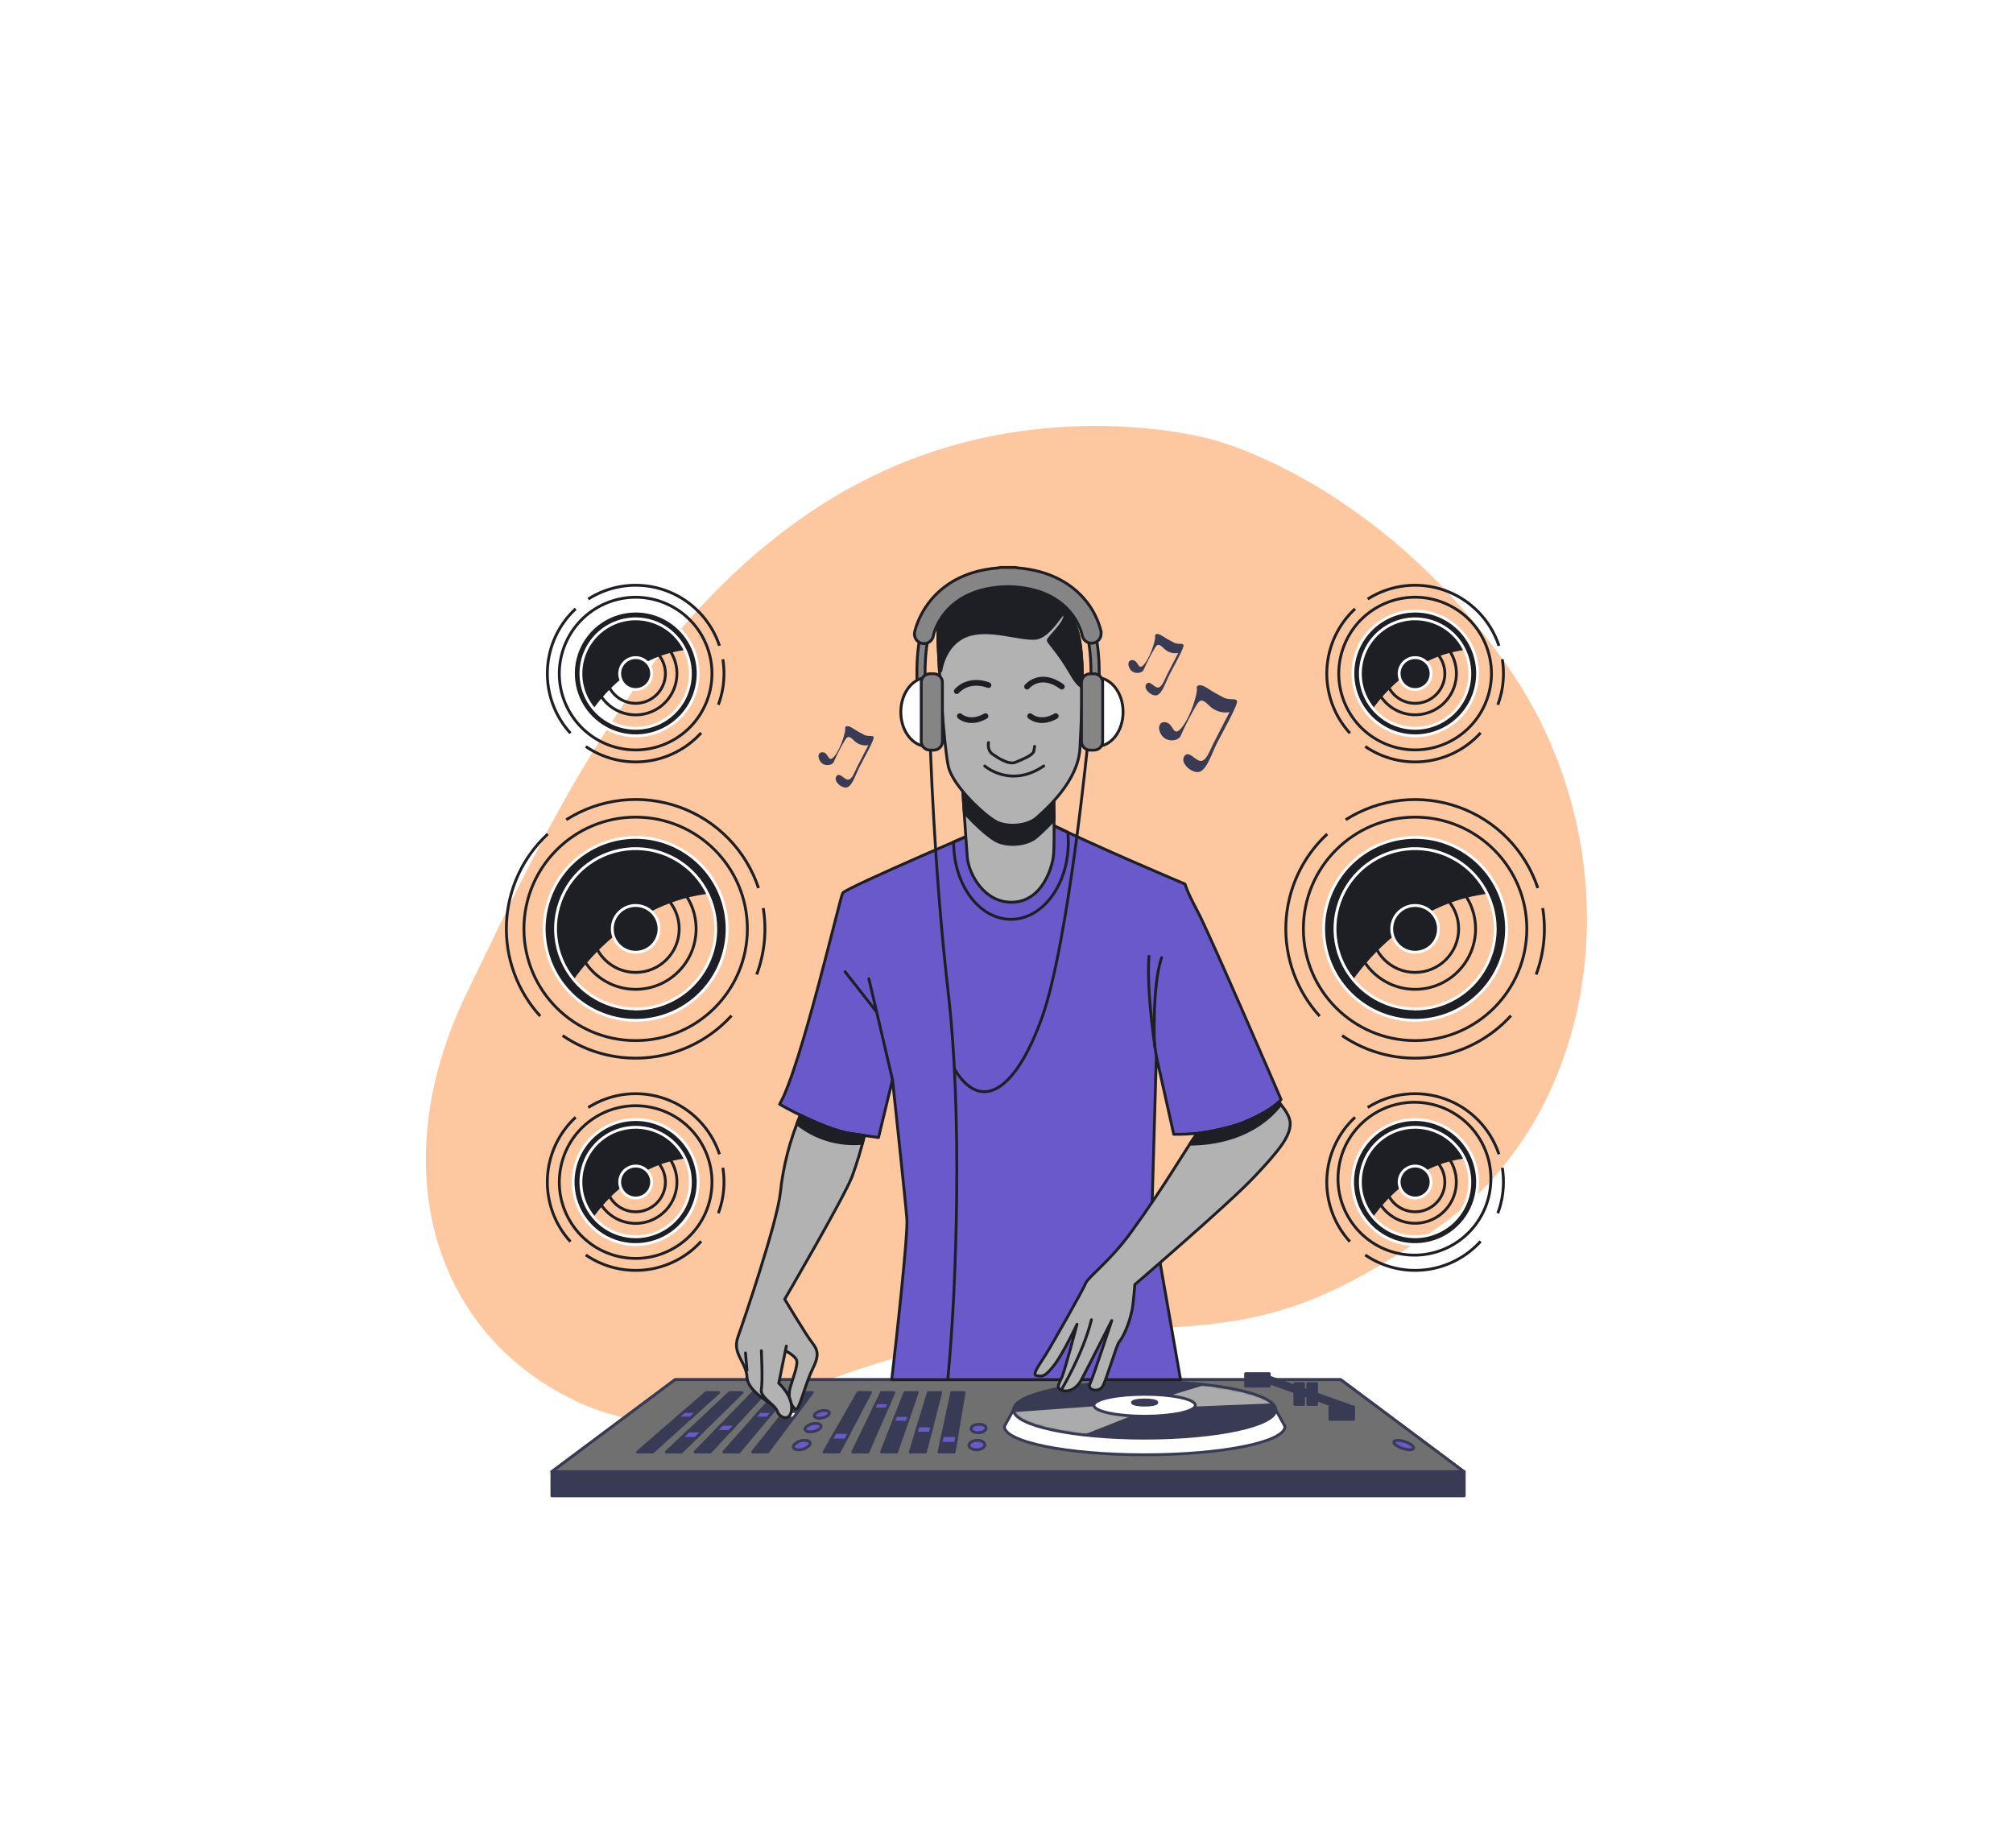 <svg width="709" height="651" viewBox="0 0 709 651" fill="none" xmlns="http://www.w3.org/2000/svg">
<g opacity="0.75">
<g opacity="0.7" filter="url(#filter0_f_222_379)">
<path d="M427.236 154.893C427.236 154.893 360.022 135.099 293.631 175.135C227.24 215.171 193.436 289.816 164.4 349.719C135.363 409.622 151.451 468.289 201.754 492.933C252.057 517.577 286.648 475.912 357.478 470.476C428.307 465.04 447.286 473.88 506.301 432.408C565.316 390.935 576.545 299.296 530.634 234.159C484.723 169.022 427.236 154.893 427.236 154.893Z" fill="#FB9649"/>
</g>
</g>
<path d="M464.801 357.872C456.689 348.995 452.416 337.269 452.915 325.254C453.414 313.238 458.644 301.907 467.464 293.733" stroke="#1E1E25" stroke-miterlimit="10"/>
<path d="M532.181 357.698C524.792 365.863 514.695 371.074 503.759 372.367C492.824 373.661 481.79 370.95 472.699 364.736" stroke="#1E1E25" stroke-miterlimit="10"/>
<path d="M543.354 319.822C544.634 327.69 543.84 335.755 541.048 343.222" stroke="#1E1E25" stroke-miterlimit="10"/>
<path d="M473.971 288.709C479.814 284.995 486.426 282.661 493.306 281.885C500.186 281.109 507.152 281.911 513.675 284.23C520.199 286.549 526.108 290.324 530.954 295.269C535.8 300.214 539.456 306.198 541.643 312.767" stroke="#1E1E25" stroke-miterlimit="10"/>
<path d="M498.413 366.493C520.145 366.493 537.763 348.875 537.763 327.143C537.763 305.411 520.145 287.794 498.413 287.794C476.681 287.794 459.063 305.411 459.063 327.143C459.063 348.875 476.681 366.493 498.413 366.493Z" stroke="#1E1E25" stroke-miterlimit="10"/>
<path d="M525.446 314.121C523.598 310.316 520.966 306.944 517.722 304.228C514.479 301.511 510.698 299.512 506.627 298.36C502.556 297.209 498.288 296.931 494.102 297.546C489.916 298.161 485.908 299.654 482.341 301.928C478.773 304.202 475.727 307.204 473.401 310.738C471.076 314.273 469.525 318.259 468.85 322.435C468.174 326.612 468.39 330.884 469.482 334.971C470.575 339.058 472.519 342.867 475.188 346.15C478.922 340.494 496.263 316.894 525.446 314.121Z" fill="#1E1E25" stroke="#1E1E25" stroke-miterlimit="10"/>
<path d="M498.413 294.931C492.042 294.931 485.814 296.821 480.517 300.36C475.22 303.9 471.091 308.93 468.653 314.816C466.215 320.702 465.577 327.179 466.82 333.427C468.063 339.676 471.131 345.415 475.636 349.92C480.141 354.425 485.88 357.493 492.129 358.736C498.377 359.979 504.854 359.341 510.74 356.903C516.626 354.465 521.656 350.336 525.196 345.039C528.735 339.742 530.625 333.514 530.625 327.143C530.625 318.6 527.231 310.407 521.19 304.366C515.149 298.325 506.956 294.931 498.413 294.931ZM498.413 355.328C492.83 355.328 487.372 353.672 482.73 350.57C478.088 347.467 474.471 343.057 472.336 337.898C470.201 332.739 469.644 327.063 470.736 321.587C471.828 316.112 474.519 311.083 478.47 307.138C482.421 303.192 487.453 300.507 492.93 299.422C498.406 298.338 504.082 298.902 509.238 301.043C514.395 303.185 518.8 306.808 521.896 311.454C524.993 316.1 526.642 321.56 526.635 327.143C526.635 334.628 523.661 341.806 518.369 347.099C513.076 352.392 505.898 355.365 498.413 355.365V355.328Z" fill="#1E1E25" stroke="white" stroke-miterlimit="10"/>
<path d="M498.414 348.438C510.174 348.438 519.708 338.904 519.708 327.143C519.708 315.382 510.174 305.849 498.414 305.849C486.653 305.849 477.119 315.382 477.119 327.143C477.119 338.904 486.653 348.438 498.414 348.438Z" stroke="#1E1E25" stroke-miterlimit="10"/>
<path d="M498.413 342.48C506.884 342.48 513.751 335.614 513.751 327.143C513.751 318.673 506.884 311.806 498.413 311.806C489.943 311.806 483.076 318.673 483.076 327.143C483.076 335.614 489.943 342.48 498.413 342.48Z" stroke="#1E1E25" stroke-miterlimit="10"/>
<path d="M498.414 335.379C502.962 335.379 506.65 331.692 506.65 327.143C506.65 322.595 502.962 318.907 498.414 318.907C493.865 318.907 490.178 322.595 490.178 327.143C490.178 331.692 493.865 335.379 498.414 335.379Z" fill="#1E1E25" stroke="white" stroke-miterlimit="10"/>
<path d="M475.453 258.227C469.911 252.161 466.994 244.15 467.337 235.942C467.68 227.733 471.255 219.993 477.283 214.411" stroke="#1E1E25" stroke-miterlimit="10"/>
<path d="M521.483 258.108C516.437 263.686 509.54 267.247 502.07 268.132C494.6 269.017 487.063 267.166 480.853 262.921" stroke="#1E1E25" stroke-miterlimit="10"/>
<path d="M529.124 232.201C529.393 233.865 529.528 235.548 529.527 237.234C529.533 240.984 528.861 244.705 527.541 248.215" stroke="#1E1E25" stroke-miterlimit="10"/>
<path d="M481.713 210.98C485.706 208.44 490.226 206.845 494.929 206.316C499.632 205.787 504.393 206.337 508.851 207.926C513.309 209.514 517.346 212.098 520.654 215.482C523.963 218.865 526.456 222.959 527.944 227.452" stroke="#1E1E25" stroke-miterlimit="10"/>
<path d="M507.696 262.46C521.632 257.336 528.775 241.884 523.65 227.947C518.525 214.011 503.073 206.868 489.137 211.993C475.201 217.118 468.058 232.57 473.183 246.506C478.307 260.442 493.759 267.585 507.696 262.46Z" stroke="#1E1E25" stroke-miterlimit="10"/>
<path d="M516.88 228.312C515.626 225.699 513.833 223.381 511.617 221.513C509.402 219.644 506.816 218.266 504.029 217.47C501.242 216.674 498.318 216.478 495.45 216.895C492.582 217.312 489.835 218.333 487.39 219.889C484.945 221.446 482.859 223.503 481.267 225.926C479.676 228.348 478.617 231.08 478.159 233.942C477.701 236.804 477.855 239.731 478.611 242.528C479.368 245.326 480.708 247.932 482.546 250.174C485.099 246.348 496.949 230.224 516.88 228.312Z" fill="#1E1E25" stroke="#1E1E25" stroke-miterlimit="10"/>
<path d="M498.413 215.226C494.071 215.235 489.829 216.531 486.224 218.949C482.618 221.368 479.81 224.801 478.155 228.815C476.5 232.829 476.071 237.244 476.924 241.501C477.776 245.758 479.872 249.667 482.945 252.734C486.018 255.801 489.932 257.888 494.191 258.732C498.45 259.576 502.863 259.138 506.874 257.475C510.884 255.811 514.312 252.996 516.723 249.385C519.134 245.775 520.421 241.53 520.421 237.188C520.421 234.3 519.852 231.441 518.745 228.773C517.638 226.105 516.017 223.682 513.972 221.642C511.928 219.602 509.502 217.985 506.832 216.884C504.162 215.783 501.301 215.22 498.413 215.226ZM498.413 256.515C494.599 256.515 490.872 255.384 487.701 253.266C484.53 251.147 482.059 248.136 480.599 244.613C479.14 241.089 478.758 237.213 479.502 233.472C480.246 229.732 482.082 226.297 484.779 223.6C487.475 220.904 490.911 219.067 494.651 218.323C498.391 217.579 502.268 217.961 505.791 219.42C509.315 220.88 512.326 223.351 514.445 226.522C516.563 229.693 517.694 233.421 517.694 237.234C517.694 242.348 515.663 247.252 512.047 250.868C508.431 254.484 503.527 256.515 498.413 256.515Z" fill="#1E1E25" stroke="white" stroke-miterlimit="10"/>
<path d="M503.4 250.874C510.95 248.122 514.839 239.77 512.086 232.221C509.334 224.671 500.983 220.782 493.433 223.534C485.883 226.287 481.994 234.638 484.746 242.188C487.499 249.738 495.85 253.627 503.4 250.874Z" stroke="#1E1E25" stroke-miterlimit="10"/>
<path d="M498.414 247.712C504.2 247.712 508.891 243.021 508.891 237.234C508.891 231.447 504.2 226.756 498.414 226.756C492.627 226.756 487.936 231.447 487.936 237.234C487.936 243.021 492.627 247.712 498.414 247.712Z" stroke="#1E1E25" stroke-miterlimit="10"/>
<path d="M504.041 237.234C504.041 238.347 503.711 239.435 503.092 240.361C502.474 241.286 501.595 242.008 500.567 242.434C499.538 242.859 498.407 242.971 497.315 242.754C496.223 242.537 495.221 242.001 494.434 241.214C493.646 240.426 493.11 239.424 492.893 238.332C492.676 237.24 492.788 236.109 493.214 235.08C493.64 234.052 494.361 233.173 495.286 232.555C496.212 231.936 497.3 231.606 498.413 231.606C499.906 231.606 501.337 232.199 502.393 233.255C503.448 234.31 504.041 235.741 504.041 237.234Z" fill="#1E1E25" stroke="white" stroke-miterlimit="10"/>
<path d="M200.922 258.227C195.38 252.161 192.463 244.15 192.805 235.942C193.148 227.733 196.724 219.993 202.752 214.411" stroke="#1E1E25" stroke-miterlimit="10"/>
<path d="M246.952 258.108C241.906 263.686 235.009 267.247 227.539 268.132C220.069 269.017 212.531 267.166 206.321 262.921" stroke="#1E1E25" stroke-miterlimit="10"/>
<path d="M254.593 232.201C254.862 233.865 254.997 235.548 254.996 237.234C255.002 240.984 254.329 244.705 253.01 248.215" stroke="#1E1E25" stroke-miterlimit="10"/>
<path d="M207.181 210.98C211.174 208.44 215.694 206.845 220.397 206.316C225.099 205.787 229.861 206.337 234.319 207.926C238.777 209.514 242.814 212.098 246.122 215.482C249.431 218.865 251.924 222.959 253.412 227.452" stroke="#1E1E25" stroke-miterlimit="10"/>
<path d="M234.382 261.991C248.05 256.189 254.427 240.406 248.625 226.737C242.823 213.069 227.04 206.692 213.372 212.494C199.703 218.296 193.326 234.079 199.128 247.748C204.93 261.416 220.714 267.793 234.382 261.991Z" stroke="#1E1E25" stroke-miterlimit="10"/>
<path d="M242.348 228.312C241.094 225.699 239.3 223.381 237.085 221.513C234.87 219.644 232.284 218.266 229.497 217.47C226.71 216.674 223.786 216.478 220.918 216.895C218.05 217.312 215.303 218.333 212.858 219.889C210.413 221.446 208.326 223.503 206.735 225.926C205.144 228.348 204.084 231.08 203.626 233.942C203.169 236.804 203.323 239.731 204.079 242.528C204.835 245.326 206.176 247.932 208.013 250.174C210.567 246.348 222.417 230.224 242.348 228.312Z" fill="#1E1E25" stroke="#1E1E25" stroke-miterlimit="10"/>
<path d="M223.882 215.226C219.54 215.235 215.298 216.531 211.692 218.949C208.087 221.368 205.279 224.801 203.624 228.815C201.968 232.829 201.54 237.244 202.392 241.501C203.245 245.758 205.34 249.667 208.414 252.734C211.487 255.801 215.4 257.888 219.66 258.732C223.919 259.576 228.332 259.138 232.343 257.475C236.353 255.811 239.78 252.996 242.192 249.385C244.603 245.775 245.89 241.53 245.89 237.188C245.89 234.3 245.32 231.441 244.214 228.773C243.107 226.105 241.485 223.682 239.441 221.642C237.397 219.602 234.97 217.985 232.3 216.884C229.63 215.783 226.77 215.22 223.882 215.226ZM223.882 256.515C220.068 256.515 216.34 255.384 213.17 253.266C209.999 251.147 207.527 248.136 206.068 244.613C204.609 241.089 204.227 237.213 204.971 233.472C205.715 229.732 207.551 226.297 210.248 223.6C212.944 220.904 216.38 219.067 220.12 218.323C223.86 217.579 227.737 217.961 231.26 219.42C234.783 220.88 237.795 223.351 239.913 226.522C242.032 229.693 243.163 233.421 243.163 237.234C243.163 242.348 241.131 247.252 237.516 250.868C233.9 254.484 228.995 256.515 223.882 256.515Z" fill="#1E1E25" stroke="white" stroke-miterlimit="10"/>
<path d="M229.549 250.633C236.949 247.5 240.408 238.961 237.274 231.561C234.141 224.161 225.602 220.703 218.202 223.836C210.802 226.97 207.344 235.509 210.477 242.908C213.611 250.308 222.149 253.767 229.549 250.633Z" stroke="#1E1E25" stroke-miterlimit="10"/>
<path d="M223.882 247.712C229.669 247.712 234.36 243.021 234.36 237.234C234.36 231.447 229.669 226.756 223.882 226.756C218.095 226.756 213.404 231.447 213.404 237.234C213.404 243.021 218.095 247.712 223.882 247.712Z" stroke="#1E1E25" stroke-miterlimit="10"/>
<path d="M229.51 237.234C229.51 238.347 229.18 239.435 228.561 240.361C227.943 241.286 227.064 242.008 226.036 242.434C225.007 242.859 223.876 242.971 222.784 242.754C221.692 242.537 220.689 242.001 219.902 241.214C219.115 240.426 218.579 239.424 218.362 238.332C218.145 237.24 218.256 236.109 218.682 235.08C219.108 234.052 219.83 233.173 220.755 232.555C221.681 231.936 222.769 231.606 223.882 231.606C225.374 231.606 226.806 232.199 227.861 233.255C228.917 234.31 229.51 235.741 229.51 237.234Z" fill="#1E1E25" stroke="white" stroke-miterlimit="10"/>
<path d="M475.454 437.313C469.909 431.247 466.99 423.234 467.333 415.023C467.676 406.812 471.253 399.071 477.284 393.488" stroke="#1E1E25" stroke-miterlimit="10"/>
<path d="M521.483 437.194C516.436 442.771 509.539 446.33 502.069 447.213C494.599 448.097 487.062 446.244 480.853 441.998" stroke="#1E1E25" stroke-miterlimit="10"/>
<path d="M529.124 411.278C529.393 412.942 529.528 414.625 529.527 416.311C529.533 420.061 528.861 423.782 527.541 427.292" stroke="#1E1E25" stroke-miterlimit="10"/>
<path d="M481.713 390.057C485.706 387.517 490.226 385.922 494.929 385.393C499.632 384.864 504.393 385.414 508.851 387.003C513.309 388.591 517.346 391.175 520.654 394.559C523.963 397.942 526.456 402.036 527.944 406.528" stroke="#1E1E25" stroke-miterlimit="10"/>
<path d="M524.798 419.169C527.025 404.469 516.914 390.746 502.214 388.519C487.514 386.292 473.791 396.403 471.564 411.103C469.337 425.803 479.448 439.526 494.148 441.753C508.848 443.98 522.571 433.869 524.798 419.169Z" stroke="#1E1E25" stroke-width="1.001" stroke-miterlimit="10"/>
<path d="M516.88 407.416C515.626 404.803 513.833 402.486 511.617 400.617C509.402 398.748 506.816 397.37 504.029 396.574C501.242 395.778 498.318 395.582 495.45 396C492.582 396.417 489.835 397.437 487.39 398.994C484.945 400.55 482.859 402.608 481.267 405.03C479.676 407.452 478.617 410.185 478.159 413.047C477.701 415.908 477.855 418.835 478.611 421.633C479.368 424.431 480.708 427.036 482.546 429.278C485.099 425.435 496.949 409.31 516.88 407.416Z" fill="#1E1E25" stroke="#1E1E25" stroke-miterlimit="10"/>
<path d="M498.413 394.303C494.058 394.301 489.8 395.591 486.178 398.009C482.555 400.428 479.732 403.867 478.064 407.89C476.397 411.914 475.96 416.341 476.809 420.613C477.659 424.885 479.756 428.809 482.835 431.889C485.915 434.969 489.839 437.066 494.111 437.915C498.383 438.764 502.811 438.327 506.834 436.66C510.858 434.992 514.296 432.169 516.715 428.547C519.133 424.925 520.423 420.666 520.422 416.311C520.422 410.474 518.103 404.876 513.976 400.749C509.848 396.621 504.25 394.303 498.413 394.303ZM498.413 435.592C494.6 435.592 490.872 434.461 487.701 432.343C484.53 430.224 482.059 427.213 480.6 423.69C479.14 420.166 478.759 416.29 479.503 412.549C480.247 408.809 482.083 405.374 484.779 402.677C487.476 399.981 490.912 398.144 494.652 397.4C498.392 396.656 502.269 397.038 505.792 398.497C509.315 399.957 512.326 402.428 514.445 405.599C516.564 408.77 517.695 412.498 517.695 416.311C517.695 421.425 515.663 426.329 512.047 429.945C508.431 433.561 503.527 435.592 498.413 435.592Z" fill="#1E1E25" stroke="white" stroke-miterlimit="10"/>
<path d="M512.771 418.488C513.987 410.545 508.533 403.12 500.589 401.905C492.646 400.689 485.221 406.143 484.006 414.087C482.79 422.03 488.244 429.455 496.187 430.67C504.131 431.886 511.556 426.432 512.771 418.488Z" stroke="#1E1E25" stroke-miterlimit="10"/>
<path d="M498.414 426.789C504.2 426.789 508.891 422.098 508.891 416.311C508.891 410.524 504.2 405.833 498.414 405.833C492.627 405.833 487.936 410.524 487.936 416.311C487.936 422.098 492.627 426.789 498.414 426.789Z" stroke="#1E1E25" stroke-miterlimit="10"/>
<path d="M504.041 416.311C504.041 417.424 503.711 418.512 503.092 419.438C502.474 420.363 501.595 421.084 500.567 421.51C499.538 421.936 498.407 422.048 497.315 421.831C496.223 421.614 495.221 421.078 494.434 420.29C493.646 419.503 493.11 418.501 492.893 417.409C492.676 416.317 492.788 415.186 493.214 414.157C493.64 413.129 494.361 412.25 495.286 411.632C496.212 411.013 497.3 410.683 498.413 410.683C499.906 410.683 501.337 411.276 502.393 412.331C503.448 413.387 504.041 414.818 504.041 416.311Z" fill="#1E1E25" stroke="white" stroke-miterlimit="10"/>
<path d="M200.921 437.313C195.377 431.247 192.458 423.234 192.801 415.023C193.143 406.812 196.721 399.071 202.752 393.488" stroke="#1E1E25" stroke-miterlimit="10"/>
<path d="M246.952 437.194C241.904 442.771 235.007 446.33 227.537 447.213C220.067 448.097 212.53 446.244 206.321 441.998" stroke="#1E1E25" stroke-miterlimit="10"/>
<path d="M254.593 411.278C254.862 412.942 254.996 414.625 254.996 416.311C255.002 420.061 254.329 423.782 253.01 427.292" stroke="#1E1E25" stroke-miterlimit="10"/>
<path d="M207.181 390.057C211.174 387.517 215.694 385.922 220.397 385.393C225.099 384.864 229.861 385.414 234.319 387.003C238.777 388.591 242.814 391.175 246.122 394.559C249.431 397.942 251.924 402.036 253.412 406.528" stroke="#1E1E25" stroke-miterlimit="10"/>
<path d="M250.412 420.679C252.817 406.026 242.888 392.198 228.235 389.794C213.583 387.389 199.755 397.318 197.35 411.97C194.945 426.623 204.874 440.451 219.527 442.855C234.18 445.26 248.007 435.331 250.412 420.679Z" stroke="#1E1E25" stroke-miterlimit="10"/>
<path d="M242.348 407.416C241.094 404.803 239.3 402.486 237.085 400.617C234.87 398.748 232.284 397.37 229.497 396.574C226.71 395.778 223.786 395.582 220.918 396C218.05 396.417 215.303 397.437 212.858 398.994C210.413 400.55 208.326 402.608 206.735 405.03C205.144 407.452 204.084 410.185 203.626 413.047C203.169 415.908 203.323 418.835 204.079 421.633C204.835 424.431 206.176 427.036 208.013 429.278C210.567 425.435 222.417 409.31 242.348 407.416Z" fill="#1E1E25" stroke="#1E1E25" stroke-miterlimit="10"/>
<path d="M223.882 394.303C219.527 394.301 215.269 395.591 211.646 398.009C208.024 400.428 205.201 403.867 203.533 407.89C201.866 411.914 201.429 416.341 202.278 420.613C203.127 424.885 205.224 428.809 208.304 431.889C211.384 434.969 215.308 437.066 219.58 437.915C223.852 438.764 228.279 438.327 232.303 436.66C236.326 434.992 239.765 432.169 242.184 428.547C244.602 424.925 245.892 420.666 245.89 416.311C245.89 410.474 243.572 404.876 239.444 400.749C235.317 396.621 229.719 394.303 223.882 394.303ZM223.882 435.592C220.069 435.592 216.341 434.461 213.17 432.343C209.999 430.224 207.528 427.213 206.068 423.69C204.609 420.166 204.227 416.29 204.971 412.549C205.715 408.809 207.552 405.374 210.248 402.677C212.945 399.981 216.38 398.144 220.12 397.4C223.861 396.656 227.737 397.038 231.261 398.497C234.784 399.957 237.795 402.428 239.914 405.599C242.033 408.77 243.163 412.498 243.163 416.311C243.163 421.425 241.132 426.329 237.516 429.945C233.9 433.561 228.996 435.592 223.882 435.592Z" fill="#1E1E25" stroke="white" stroke-miterlimit="10"/>
<path d="M238.241 418.679C239.541 410.749 234.166 403.266 226.236 401.966C218.306 400.666 210.824 406.041 209.524 413.971C208.224 421.901 213.598 429.383 221.528 430.683C229.458 431.983 236.941 426.608 238.241 418.679Z" stroke="#1E1E25" stroke-miterlimit="10"/>
<path d="M223.882 426.789C229.669 426.789 234.36 422.098 234.36 416.311C234.36 410.524 229.669 405.833 223.882 405.833C218.095 405.833 213.404 410.524 213.404 416.311C213.404 422.098 218.095 426.789 223.882 426.789Z" stroke="#1E1E25" stroke-miterlimit="10"/>
<path d="M229.51 416.311C229.51 417.424 229.18 418.512 228.561 419.438C227.943 420.363 227.064 421.084 226.036 421.51C225.007 421.936 223.876 422.048 222.784 421.831C221.692 421.614 220.689 421.078 219.902 420.29C219.115 419.503 218.579 418.501 218.362 417.409C218.145 416.317 218.256 415.186 218.682 414.157C219.108 413.129 219.83 412.25 220.755 411.632C221.681 411.013 222.769 410.683 223.882 410.683C225.374 410.683 226.806 411.276 227.861 412.331C228.917 413.387 229.51 414.818 229.51 416.311Z" fill="#1E1E25" stroke="white" stroke-miterlimit="10"/>
<path d="M190.27 357.872C182.158 348.995 177.885 337.269 178.384 325.254C178.883 313.238 184.113 301.907 192.933 293.733" stroke="#1E1E25" stroke-miterlimit="10"/>
<path d="M257.649 357.698C250.259 365.863 240.163 371.074 229.227 372.367C218.292 373.661 207.258 370.95 198.167 364.736" stroke="#1E1E25" stroke-miterlimit="10"/>
<path d="M268.823 319.822C270.103 327.69 269.308 335.755 266.517 343.222" stroke="#1E1E25" stroke-miterlimit="10"/>
<path d="M199.439 288.709C205.284 284.986 211.9 282.645 218.785 281.864C225.671 281.083 232.643 281.883 239.173 284.203C245.702 286.522 251.617 290.301 256.466 295.251C261.315 300.2 264.972 306.191 267.157 312.767" stroke="#1E1E25" stroke-miterlimit="10"/>
<path d="M223.882 366.493C245.614 366.493 263.231 348.875 263.231 327.143C263.231 305.411 245.614 287.794 223.882 287.794C202.15 287.794 184.532 305.411 184.532 327.143C184.532 348.875 202.15 366.493 223.882 366.493Z" stroke="#1E1E25" stroke-miterlimit="10"/>
<path d="M250.914 314.121C249.066 310.316 246.433 306.944 243.19 304.228C239.947 301.511 236.166 299.512 232.095 298.36C228.024 297.209 223.756 296.931 219.57 297.546C215.384 298.161 211.376 299.654 207.808 301.928C204.241 304.202 201.194 307.204 198.869 310.738C196.544 314.273 194.993 318.259 194.317 322.435C193.642 326.612 193.858 330.884 194.95 334.971C196.042 339.058 197.987 342.867 200.656 346.15C204.39 340.494 221.731 316.894 250.914 314.121Z" fill="#1E1E25" stroke="#1E1E25" stroke-miterlimit="10"/>
<path d="M223.882 294.931C217.511 294.931 211.283 296.821 205.986 300.36C200.689 303.9 196.56 308.93 194.122 314.816C191.684 320.702 191.046 327.179 192.289 333.427C193.532 339.676 196.6 345.415 201.105 349.92C205.609 354.425 211.349 357.493 217.597 358.736C223.846 359.979 230.323 359.341 236.209 356.903C242.094 354.465 247.125 350.336 250.665 345.039C254.204 339.742 256.093 333.514 256.093 327.143C256.093 318.6 252.7 310.407 246.659 304.366C240.618 298.325 232.425 294.931 223.882 294.931ZM223.882 355.328C218.298 355.328 212.84 353.672 208.199 350.57C203.557 347.467 199.94 343.057 197.805 337.898C195.67 332.739 195.113 327.063 196.205 321.587C197.297 316.112 199.988 311.083 203.939 307.138C207.889 303.192 212.921 300.507 218.398 299.422C223.875 298.338 229.551 298.902 234.707 301.043C239.863 303.185 244.268 306.808 247.365 311.454C250.462 316.1 252.111 321.56 252.103 327.143C252.103 334.628 249.13 341.806 243.837 347.099C238.545 352.392 231.367 355.365 223.882 355.365V355.328Z" fill="#1E1E25" stroke="white" stroke-miterlimit="10"/>
<path d="M223.881 348.438C235.642 348.438 245.176 338.904 245.176 327.143C245.176 315.382 235.642 305.849 223.881 305.849C212.121 305.849 202.587 315.382 202.587 327.143C202.587 338.904 212.121 348.438 223.881 348.438Z" stroke="#1E1E25" stroke-miterlimit="10"/>
<path d="M223.882 342.48C232.353 342.48 239.219 335.614 239.219 327.143C239.219 318.673 232.353 311.806 223.882 311.806C215.412 311.806 208.545 318.673 208.545 327.143C208.545 335.614 215.412 342.48 223.882 342.48Z" stroke="#1E1E25" stroke-miterlimit="10"/>
<path d="M223.881 335.379C228.43 335.379 232.117 331.692 232.117 327.143C232.117 322.595 228.43 318.907 223.881 318.907C219.333 318.907 215.646 322.595 215.646 327.143C215.646 331.692 219.333 335.379 223.881 335.379Z" fill="#1E1E25" stroke="white" stroke-miterlimit="10"/>
<path d="M515.598 518.299H194.378L237.763 485.914H472.213L515.598 518.299Z" fill="#707070" stroke="#393B54" stroke-linecap="round" stroke-linejoin="round"/>
<path d="M515.717 518.299H194.378V526.828H515.717V518.299Z" fill="#393B54" stroke="#393B54" stroke-linecap="round" stroke-linejoin="round"/>
<path d="M515.598 518.299H194.378L237.763 485.914H472.213L515.598 518.299Z" fill="#707070" stroke="#393B54" stroke-linecap="round" stroke-linejoin="round"/>
<path d="M229.884 511.409H224.549L248.744 490.453H253.091L229.884 511.409Z" fill="#393B54" stroke="#393B54" stroke-linecap="round" stroke-linejoin="round"/>
<path d="M243.144 499.439H238.376L241.011 497.151H245.669L243.144 499.439Z" fill="#6959CB" stroke="#393B54" stroke-linecap="round" stroke-linejoin="round"/>
<path d="M240.005 511.409H234.679L256.998 490.453H261.336L240.005 511.409Z" fill="#393B54" stroke="#393B54" stroke-linecap="round" stroke-linejoin="round"/>
<path d="M244.91 506.595H239.804L242.586 503.978H247.564L244.91 506.595Z" fill="#6959CB" stroke="#393B54" stroke-linecap="round" stroke-linejoin="round"/>
<path d="M250.135 511.409H244.8L265.243 490.453H269.581L250.135 511.409Z" fill="#393B54" stroke="#393B54" stroke-linecap="round" stroke-linejoin="round"/>
<path d="M256.87 504.152H251.883L254.317 501.654H259.194L256.87 504.152Z" fill="#6959CB" stroke="#393B54" stroke-linecap="round" stroke-linejoin="round"/>
<path d="M260.257 511.409H254.931L273.489 490.453H277.836L260.257 511.409Z" fill="#393B54" stroke="#393B54" stroke-linecap="round" stroke-linejoin="round"/>
<path d="M270.295 499.439H265.527L267.559 497.151H272.217L270.295 499.439Z" fill="#6959CB" stroke="#393B54" stroke-linecap="round" stroke-linejoin="round"/>
<path d="M270.387 511.409H265.052L281.734 490.453H286.081L270.387 511.409Z" fill="#393B54" stroke="#393B54" stroke-linecap="round" stroke-linejoin="round"/>
<path d="M279.355 499.439H274.587L276.408 497.151H281.066L279.355 499.439Z" fill="white" stroke="#393B54" stroke-linecap="round" stroke-linejoin="round"/>
<path d="M295.552 511.409H290.227L302.242 490.453H306.579L295.552 511.409Z" fill="#393B54" stroke="#393B54" stroke-linecap="round" stroke-linejoin="round"/>
<path d="M297.785 507.163H292.66L294.17 504.518H299.176L297.785 507.163Z" fill="#6959CB" stroke="#393B54" stroke-linecap="round" stroke-linejoin="round"/>
<path d="M305.682 511.409H300.347L310.486 490.453H314.824L305.682 511.409Z" fill="#393B54" stroke="#393B54" stroke-linecap="round" stroke-linejoin="round"/>
<path d="M312.317 496.209H307.705L308.739 494.067H313.251L312.317 496.209Z" fill="#6959CB" stroke="#393B54" stroke-linecap="round" stroke-linejoin="round"/>
<path d="M315.803 511.409H310.478L318.732 490.453H323.079L315.803 511.409Z" fill="#393B54" stroke="#393B54" stroke-linecap="round" stroke-linejoin="round"/>
<path d="M319.464 500.867H314.632L315.556 498.515H320.278L319.464 500.867Z" fill="#6959CB" stroke="#393B54" stroke-linecap="round" stroke-linejoin="round"/>
<path d="M325.934 511.409H320.599L326.977 490.453H331.324L325.934 511.409Z" fill="#393B54" stroke="#393B54" stroke-linecap="round" stroke-linejoin="round"/>
<path d="M327.645 504.738H322.63L323.399 502.212H328.294L327.645 504.738Z" fill="#6959CB" stroke="#393B54" stroke-linecap="round" stroke-linejoin="round"/>
<path d="M336.064 511.409H330.729L335.231 490.453H339.568L336.064 511.409Z" fill="#393B54" stroke="#393B54" stroke-linecap="round" stroke-linejoin="round"/>
<path d="M336.576 508.316H331.388L331.973 505.616H337.034L336.576 508.316Z" fill="#6959CB" stroke="#393B54" stroke-linecap="round" stroke-linejoin="round"/>
<path d="M346.89 508.92C346.816 509.835 345.499 510.603 343.925 510.603C342.351 510.603 341.179 509.844 341.298 508.92C341.417 507.995 342.735 507.282 344.254 507.282C345.773 507.282 346.954 508.005 346.89 508.92Z" fill="#6959CB" stroke="#393B54" stroke-linecap="round" stroke-linejoin="round"/>
<path d="M497.168 508.92C498.358 509.835 498.084 510.603 496.5 510.603C494.731 510.53 493.021 509.945 491.577 508.92C490.452 508.005 490.79 507.282 492.309 507.282C494.052 507.353 495.738 507.922 497.168 508.92Z" fill="#6959CB" stroke="#393B54" stroke-linecap="round" stroke-linejoin="round"/>
<path d="M285.193 508.92C284.704 509.466 284.102 509.9 283.429 510.191C282.756 510.482 282.028 510.623 281.294 510.603C279.72 510.603 278.979 509.844 279.611 508.92C280.103 508.388 280.703 507.967 281.37 507.685C282.037 507.402 282.757 507.265 283.482 507.282C284.964 507.282 285.733 508.005 285.193 508.92Z" fill="#6959CB" stroke="#393B54" stroke-linecap="round" stroke-linejoin="round"/>
<path d="M289.027 502.788C288.506 503.621 286.877 504.298 285.367 504.298C283.857 504.298 283.152 503.621 283.72 502.788C284.183 502.306 284.743 501.927 285.362 501.674C285.982 501.422 286.648 501.303 287.316 501.324C288.789 501.324 289.54 501.974 289.027 502.788Z" fill="#6959CB" stroke="#393B54" stroke-linecap="round" stroke-linejoin="round"/>
<path d="M291.983 498.112C291.507 498.872 289.97 499.485 288.561 499.485C287.152 499.485 286.429 498.872 286.941 498.112C287.386 497.667 287.918 497.319 288.504 497.089C289.09 496.859 289.716 496.753 290.345 496.776C291.718 496.776 292.45 497.353 291.983 498.112Z" fill="#6959CB" stroke="#393B54" stroke-linecap="round" stroke-linejoin="round"/>
<path d="M347.319 503.09C347.255 503.923 346.002 504.6 344.519 504.6C343.037 504.6 341.92 503.923 342.021 503.09C342.122 502.258 343.375 501.617 344.812 501.617C346.249 501.617 347.42 502.267 347.319 503.09Z" fill="#6959CB" stroke="#393B54" stroke-linecap="round" stroke-linejoin="round"/>
<path d="M475.773 495.468C475.668 495.297 475.511 495.165 475.324 495.092L463.712 490.947V487.287H460.619V489.84L459.136 489.309V487.287H456.052V488.202L447.048 484.981V483.791H438.711V488.202H447.048V486.994L456.052 490.224V494.653H459.136V491.331L460.619 491.862V494.653H463.712V492.969L470.648 495.458H468.415V499.888H476.743V495.458L475.773 495.468Z" fill="#393B54" stroke="#393B54" stroke-linecap="round" stroke-linejoin="round"/>
<path d="M449.345 496.529H434.822C424.474 493.858 413.837 492.472 403.15 492.402C392.11 492.453 381.116 493.839 370.408 496.529H356.956L353.753 502.386C353.753 507.876 375.871 512.37 403.169 512.37C430.466 512.37 452.584 507.904 452.584 502.386L449.345 496.529Z" fill="white" stroke="#393B54" stroke-linecap="round" stroke-linejoin="round"/>
<path d="M403.151 506.513C428.663 506.513 449.345 502.043 449.345 496.529C449.345 491.015 428.663 486.545 403.151 486.545C377.638 486.545 356.956 491.015 356.956 496.529C356.956 502.043 377.638 506.513 403.151 506.513Z" fill="#393B54"/>
<mask id="mask0_222_379" style="mask-type:luminance" maskUnits="userSpaceOnUse" x="356" y="486" width="94" height="21">
<path d="M403.151 506.513C428.663 506.513 449.345 502.043 449.345 496.529C449.345 491.015 428.663 486.545 403.151 486.545C377.638 486.545 356.956 491.015 356.956 496.529C356.956 502.043 377.638 506.513 403.151 506.513Z" fill="white"/>
</mask>
<g mask="url(#mask0_222_379)">
<path d="M381.609 505.36L405.301 496.007L448.137 494.26C445.071 491.414 436.35 489.025 424.655 487.698L404.102 493.912L357.111 497.353C358.402 500.821 367.974 503.804 381.609 505.36Z" fill="#ABABAB"/>
</g>
<path d="M403.151 506.513C428.663 506.513 449.345 502.043 449.345 496.529C449.345 491.015 428.663 486.545 403.151 486.545C377.638 486.545 356.956 491.015 356.956 496.529C356.956 502.043 377.638 506.513 403.151 506.513Z" stroke="#393B54" stroke-linecap="round" stroke-linejoin="round"/>
<path d="M403.15 498.799C413.015 498.799 421.013 497.07 421.013 494.937C421.013 492.804 413.015 491.075 403.15 491.075C393.285 491.075 385.287 492.804 385.287 494.937C385.287 497.07 393.285 498.799 403.15 498.799Z" fill="white" stroke="#393B54" stroke-linecap="round" stroke-linejoin="round"/>
<path d="M407.46 493.967C407.46 494.488 405.529 494.882 403.15 494.882C400.771 494.882 398.84 494.47 398.84 493.967C398.84 493.464 400.771 493.052 403.15 493.052C405.529 493.052 407.46 493.454 407.46 493.967Z" fill="#393B54" stroke="#393B54" stroke-linecap="round" stroke-linejoin="round"/>
<path d="M309.425 400.617L314.348 380.283C314.348 380.283 318.878 422.378 319.409 429.278C319.848 434.97 315.611 472.672 314.083 485.914H415.797L405.676 427.942L407.277 372.029L413.399 399.482C413.399 399.482 426.449 400.013 437.631 395.492C448.814 390.972 451.211 387.256 451.211 387.256C451.211 387.256 426.183 329.211 421.928 321.222C417.673 313.234 417.407 311.367 417.407 311.367C417.407 311.367 384.39 297.521 365.246 287.94L351.666 289.77C351.666 289.77 297.876 312.648 296.815 314.533C295.753 316.418 282.036 376.138 274.587 388.913C274.587 388.913 290.29 397.972 299.88 399.299L309.425 400.617Z" fill="#6959CB" stroke="#1E1E25" stroke-linecap="round" stroke-linejoin="round"/>
<path d="M351.63 289.752C351.63 289.752 344.757 292.68 335.881 296.524V296.698C335.881 311.66 344.922 323.785 356.068 323.785C367.214 323.785 376.264 311.66 376.264 296.698C376.264 295.49 376.2 294.291 376.091 293.12C372.211 291.289 368.504 289.541 365.21 287.894L351.63 289.752Z" stroke="#1E1E25" stroke-linecap="round" stroke-linejoin="round"/>
<path d="M314.349 380.283L306.03 344.722" stroke="#1E1E25" stroke-linecap="round" stroke-linejoin="round"/>
<path d="M308.492 356.06L297.639 342.252" stroke="#1E1E25" stroke-linecap="round" stroke-linejoin="round"/>
<path d="M407.277 372.029C407.277 372.029 403.69 350.149 404.678 336.825" stroke="#1E1E25" stroke-linecap="round" stroke-linejoin="round"/>
<path d="M406.646 368.396C406.646 368.396 405.658 347.678 409.117 337.283" stroke="#1E1E25" stroke-linecap="round" stroke-linejoin="round"/>
<path d="M338.846 274.314C338.846 274.314 340.182 295.618 340.676 301.767C341.17 307.917 346.798 318.239 356.919 317.745C367.04 317.251 370.499 305.757 371.03 301.502C371.561 297.247 371.03 275.668 371.03 275.668C371.03 275.668 362.245 283.127 352.389 281.26C347.397 280.027 342.76 277.649 338.846 274.314Z" fill="#B2B2B2" stroke="#1E1E25" stroke-linecap="round" stroke-linejoin="round"/>
<path d="M371.067 275.641C371.067 275.641 362.282 283.099 352.426 281.232C347.423 280.013 342.773 277.644 338.846 274.314C338.846 274.314 339.193 279.805 339.596 286.055C343.806 291.006 349.196 295.535 351.63 296.505C355.62 298.107 362.007 297.567 365.21 294.675C367.334 292.796 369.359 290.807 371.277 288.718C371.213 282.129 371.067 275.641 371.067 275.641Z" fill="#1E1E25" stroke="#1E1E25" stroke-linecap="round" stroke-linejoin="round"/>
<path d="M336.439 211.474C336.439 211.474 330.317 215.738 330.317 223.187C330.317 230.636 332.45 263.132 334.042 270.05C335.634 276.968 347.622 288.16 351.621 289.752C355.62 291.344 361.998 290.823 365.201 287.922C368.404 285.021 379.843 275.11 380.374 263.424C380.904 251.738 381.975 235.971 380.374 226.143C378.772 216.315 372.916 209.671 365.201 206.972C357.487 204.272 341.775 206.148 336.439 211.474Z" fill="#B2B2B2" stroke="#1E1E25" stroke-linecap="round" stroke-linejoin="round"/>
<path d="M365.21 206.944C357.486 204.281 341.774 206.148 336.448 211.474C336.448 211.474 330.326 215.738 330.326 223.187C330.326 225.512 330.537 230.27 330.866 235.925L331.388 236.237C331.388 236.237 332.458 227.186 340.182 223.992C347.905 220.799 359.079 225.319 364.67 224.789C370.261 224.258 374.791 213.606 375.057 216.553C375.322 219.499 368.934 224.789 369.2 225.603C369.465 226.417 373.464 230.664 376.923 236.786C378.58 239.714 379.989 241.416 381.215 241.993C381.361 236.686 381.076 231.376 380.364 226.116C378.79 216.269 372.924 209.607 365.21 206.944Z" fill="#1E1E25" stroke="#1E1E25" stroke-linecap="round" stroke-linejoin="round"/>
<path d="M338.05 252.214C338.05 252.214 341.509 255.408 347.1 252.214" stroke="#1E1E25" stroke-width="2" stroke-linecap="round" stroke-linejoin="round"/>
<path d="M362.812 252.214C362.812 252.214 366.272 255.408 371.863 252.214" stroke="#1E1E25" stroke-width="2" stroke-linecap="round" stroke-linejoin="round"/>
<path d="M336.979 243.429C336.979 243.429 340.713 238.634 348.162 241.297" stroke="#1E1E25" stroke-width="2" stroke-linecap="round" stroke-linejoin="round"/>
<path d="M361.742 241.828C361.742 241.828 366.318 236.237 373.995 241.828" stroke="#1E1E25" stroke-width="2" stroke-linecap="round" stroke-linejoin="round"/>
<path d="M348.162 261.53C348.162 261.53 347.631 264.193 349.498 265.529C351.364 266.865 355.354 269.519 357.734 268.457C360.113 267.396 363.856 266.06 364.139 264.458L364.405 262.866" stroke="#1E1E25" stroke-linecap="round" stroke-linejoin="round"/>
<path d="M346.835 269.784C346.835 269.784 355.885 277.773 367.599 269.784" stroke="#1E1E25" stroke-linecap="round" stroke-linejoin="round"/>
<path d="M324.47 241.938C324.104 241.938 323.752 241.8 323.485 241.55C323.218 241.3 323.056 240.957 323.033 240.592C323.033 239.943 321.99 224.615 326.95 216.077C327.153 215.77 327.466 215.552 327.825 215.468C328.183 215.383 328.56 215.439 328.879 215.624C329.198 215.808 329.434 216.108 329.54 216.46C329.646 216.813 329.613 217.193 329.448 217.523C324.927 225.301 325.897 240.245 325.906 240.4C325.92 240.589 325.896 240.779 325.836 240.958C325.777 241.138 325.682 241.304 325.558 241.447C325.434 241.59 325.282 241.706 325.113 241.791C324.944 241.875 324.759 241.925 324.57 241.938H324.47Z" fill="#858585" stroke="#1E1E25" stroke-linecap="round" stroke-linejoin="round"/>
<path d="M385.608 241.938H385.507C385.318 241.925 385.134 241.875 384.964 241.791C384.795 241.706 384.644 241.59 384.52 241.447C384.395 241.304 384.301 241.138 384.241 240.958C384.181 240.779 384.157 240.589 384.171 240.4C384.171 240.254 385.141 225.301 380.63 217.523C380.465 217.193 380.432 216.813 380.537 216.46C380.643 216.108 380.879 215.808 381.198 215.624C381.517 215.439 381.894 215.383 382.253 215.468C382.611 215.552 382.924 215.77 383.128 216.077C388.088 224.615 387.09 239.943 387.045 240.592C387.021 240.957 386.86 241.3 386.593 241.55C386.326 241.8 385.974 241.938 385.608 241.938Z" fill="#858585" stroke="#1E1E25" stroke-linecap="round" stroke-linejoin="round"/>
<path d="M387.859 222.592C386.825 218.174 384.702 214.084 381.682 210.696C377.738 206.194 370.646 201.014 358.457 200.017C358.16 199.924 357.852 199.872 357.542 199.861C356.8 199.861 356.077 199.861 355.364 199.861H354.613C353.909 199.861 353.195 199.861 352.463 199.861C352.152 199.872 351.844 199.924 351.548 200.017C326.154 202.085 322.191 222.382 322.145 222.602C322.051 223.043 322.046 223.5 322.131 223.943C322.216 224.387 322.389 224.809 322.641 225.184C322.893 225.56 323.217 225.88 323.596 226.127C323.974 226.375 324.398 226.543 324.843 226.623C325.287 226.703 325.744 226.692 326.184 226.592C326.625 226.492 327.041 226.304 327.407 226.04C327.774 225.776 328.083 225.441 328.318 225.054C328.552 224.668 328.706 224.238 328.771 223.791C328.771 223.617 332.093 207.008 354.988 206.587C377.656 206.999 381.014 223.059 381.16 223.809C381.331 224.678 381.837 225.445 382.568 225.944C383.3 226.443 384.198 226.633 385.069 226.474C385.94 226.316 386.714 225.82 387.222 225.095C387.73 224.37 387.933 223.475 387.786 222.602L387.859 222.592Z" fill="#858585" stroke="#1E1E25" stroke-linecap="round" stroke-linejoin="round"/>
<path d="M327.581 259.91C327.581 259.91 328.862 305.428 333.987 349.673C338.864 391.722 337.08 451.726 333.868 485.365" stroke="#1E1E25" stroke-linecap="round" stroke-linejoin="round"/>
<path d="M383.357 259.59C383.357 259.59 376.311 332.359 367.013 358.33C357.716 384.301 345.536 391.987 336.238 376.632" stroke="#1E1E25" stroke-linecap="round" stroke-linejoin="round"/>
<path d="M326.868 238.652H326.602C321.45 238.652 317.277 244.079 317.277 250.768C317.277 257.458 321.45 262.884 326.602 262.884H326.868V238.652Z" fill="white" stroke="#1E1E25" stroke-linecap="round" stroke-linejoin="round"/>
<path d="M328.89 237.298H327.508C325.83 237.298 324.47 238.658 324.47 240.336V261.155C324.47 262.833 325.83 264.193 327.508 264.193H328.89C330.568 264.193 331.928 262.833 331.928 261.155V240.336C331.928 238.658 330.568 237.298 328.89 237.298Z" fill="#858585" stroke="#1E1E25" stroke-linecap="round" stroke-linejoin="round"/>
<path d="M385.974 238.652H386.239C391.391 238.652 395.564 244.079 395.564 250.768C395.564 257.458 391.391 262.884 386.239 262.884H385.974V238.652Z" fill="white" stroke="#1E1E25" stroke-linecap="round" stroke-linejoin="round"/>
<path d="M383.951 264.202H385.333C387.011 264.202 388.371 262.842 388.371 261.164V240.345C388.371 238.667 387.011 237.307 385.333 237.307H383.951C382.273 237.307 380.913 238.667 380.913 240.345V261.164C380.913 262.842 382.273 264.202 383.951 264.202Z" fill="#858585" stroke="#1E1E25" stroke-linecap="round" stroke-linejoin="round"/>
<path d="M304.475 399.921L299.844 399.281C294.509 398.54 287.28 395.41 281.917 392.774C278.186 401.549 275.792 410.834 274.816 420.319C273.59 430.907 262.005 465.049 259.9 470.906C257.795 476.763 262.828 479.691 263.103 485.017C263.377 490.343 272.153 494.342 272.949 495.669C273.745 496.996 276.948 497.27 276.408 494.607C275.868 491.944 274.02 489.547 274.285 487.149C274.551 484.752 276.115 475.436 276.115 475.436C276.115 475.436 279.309 477.028 280.38 478.63C281.451 480.231 279.309 485.035 278.248 489.016C277.186 492.997 279.584 496.74 280.645 496.2C281.707 495.66 283.839 486.884 286.237 482.089C288.634 477.294 288.067 475.436 285.971 472.773C283.876 470.11 276.381 457.591 276.381 457.591C276.381 457.591 296.888 422.451 300.082 414.462C301.828 409.705 303.294 404.85 304.475 399.921Z" fill="#B2B2B2" stroke="#1E1E25" stroke-linecap="round" stroke-linejoin="round"/>
<path d="M281.917 392.774C281.533 393.644 281.112 394.605 280.682 395.767C287.179 400.987 295.454 403.468 303.751 402.685C303.999 401.77 304.246 400.809 304.474 399.94L299.844 399.299C294.509 398.521 287.28 395.41 281.917 392.774Z" fill="#1E1E25" stroke="#1E1E25" stroke-linecap="round" stroke-linejoin="round"/>
<path d="M268.155 475.701C268.155 475.701 268.694 486.353 268.155 489.281C267.615 492.21 272.95 494.607 273.746 497.005C274.542 499.403 278.541 500.995 278.806 496.2C279.072 491.405 274.286 487.149 274.286 487.149L276.958 474.1" fill="#B2B2B2"/>
<path d="M268.155 475.701C268.155 475.701 268.694 486.353 268.155 489.281C267.615 492.21 272.95 494.607 273.746 497.005C274.542 499.403 278.541 500.995 278.806 496.2C279.072 491.405 274.286 487.149 274.286 487.149L276.958 474.1" stroke="#1E1E25" stroke-linecap="round" stroke-linejoin="round"/>
<path d="M262.562 476.497L263.102 482.62" stroke="#1E1E25" stroke-linecap="round" stroke-linejoin="round"/>
<path d="M437.632 395.465C433.477 397.149 425.498 398.713 421.59 399.281C417.93 404.103 410.527 417.318 398.264 434.146C390.943 444.213 383.202 449.804 382.396 451.936C381.591 454.068 370.838 473.066 368.176 477.321C365.513 481.576 363.38 484.248 365.247 484.514C367.114 484.779 367.91 485.045 371.104 481.055C374.298 477.065 379.34 466.413 379.34 466.413C379.34 466.413 375.075 482.647 374.014 485.045C372.952 487.442 371.882 488.778 373.749 489.574C375.615 490.37 378.809 489.84 380.932 485.85C383.055 481.86 391.584 465.077 391.584 465.077C391.584 465.077 384.931 485.31 383.87 487.442C382.808 489.574 387.063 490.636 388.39 488.238C389.717 485.841 393.359 473.414 394.165 472.617C394.97 471.821 397.505 467.429 398.74 461.316C399.216 458.909 399.701 452.421 399.701 452.421C399.701 452.421 432.562 424.217 441.613 414.636C450.663 405.055 454.424 400.251 454.424 395.73C454.424 393.141 452.246 390.24 450.379 388.162C448.934 389.553 445.42 392.308 437.632 395.465Z" fill="#B2B2B2" stroke="#1E1E25" stroke-linecap="round" stroke-linejoin="round"/>
<path d="M451.111 389.013C450.855 388.721 450.608 388.428 450.361 388.162C448.933 389.553 445.419 392.308 437.632 395.483C433.477 397.167 425.497 398.732 421.59 399.299C420.894 400.214 420.052 401.468 419.073 402.96C426.852 402.95 441.521 401.139 451.111 389.013Z" fill="#1E1E25" stroke="#1E1E25" stroke-linecap="round" stroke-linejoin="round"/>
<path d="M373.767 489.574C373.767 489.574 381.49 476.763 384.418 464.812" stroke="#1E1E25" stroke-linecap="round" stroke-linejoin="round"/>
<path d="M430.393 245.36C428.589 244.445 426.838 243.427 425.149 242.313C422.596 240.602 421.205 241.398 421.535 242.56C421.864 243.722 419.705 251.711 416.456 255.939C413.207 260.167 413.491 255.344 411.029 254.502C408.568 253.66 407.241 256.113 409.126 258.922C411.011 261.731 415.285 260.88 415.843 259.16C417.528 255.336 419.447 251.62 421.59 248.032C422.77 246.202 423.658 246.294 425.808 248.435C426.726 249.401 427.87 250.123 429.137 250.537C430.404 250.951 431.754 251.043 433.065 250.805C433.065 250.805 428.654 259.242 427.318 261.933C425.982 264.623 424.857 268.064 422.871 267.991C420.885 267.917 418.661 263.983 417.078 266.417C415.495 268.851 420.208 272.877 422.743 271.724C425.278 270.571 426.824 265.273 428.7 261.603C430.576 257.934 436.021 248.298 435.691 246.962C435.362 245.626 432.827 246.943 430.393 245.36Z" fill="#393B54"/>
<path d="M413.107 226.134C411.829 225.487 410.588 224.769 409.391 223.983C407.561 222.775 406.6 223.352 406.838 224.157C407.076 224.962 405.548 230.618 403.242 233.619C400.936 236.621 401.146 233.189 399.407 232.604C397.669 232.018 396.726 233.738 398.062 235.724C399.398 237.71 402.418 237.106 402.812 235.889C404.003 233.187 405.36 230.562 406.875 228.028C407.717 226.738 408.339 226.793 409.858 228.312C410.509 228.993 411.318 229.503 412.214 229.795C413.11 230.088 414.064 230.153 414.992 229.986C414.992 229.986 411.871 235.953 410.929 237.856C409.986 239.76 409.19 242.194 407.781 242.139C406.371 242.084 404.797 239.311 403.681 241.032C402.565 242.752 405.896 245.607 407.689 244.774C409.483 243.942 410.581 240.199 411.899 237.627C413.216 235.056 417.078 228.211 416.849 227.241C416.621 226.271 414.827 227.25 413.107 226.134Z" fill="#393B54"/>
<path d="M303.953 258.583C302.679 257.936 301.441 257.218 300.247 256.433C298.416 255.225 297.501 255.801 297.694 256.607C297.886 257.412 296.403 263.067 294.097 266.069C291.791 269.071 292.002 265.639 290.263 265.053C288.524 264.468 287.582 266.188 288.918 268.174C290.254 270.159 293.274 269.556 293.667 268.338C294.858 265.637 296.215 263.012 297.73 260.478C298.563 259.187 299.194 259.242 300.713 260.761C301.364 261.443 302.174 261.953 303.069 262.245C303.965 262.537 304.92 262.603 305.847 262.436C305.847 262.436 302.727 268.402 301.784 270.306C300.842 272.209 300.045 274.644 298.636 274.589C297.227 274.534 295.653 271.752 294.536 273.472C293.42 275.193 296.751 278.048 298.545 277.224C300.338 276.401 301.436 272.649 302.754 270.068C304.072 267.487 307.934 260.661 307.705 259.691C307.476 258.721 305.673 259.7 303.953 258.583Z" fill="#393B54"/>
<defs>
<filter id="filter0_f_222_379" x="0" y="0" width="708.938" height="650.665" filterUnits="userSpaceOnUse" color-interpolation-filters="sRGB">
<feFlood flood-opacity="0" result="BackgroundImageFix"/>
<feBlend mode="normal" in="SourceGraphic" in2="BackgroundImageFix" result="shape"/>
<feGaussianBlur stdDeviation="75" result="effect1_foregroundBlur_222_379"/>
</filter>
</defs>
</svg>
